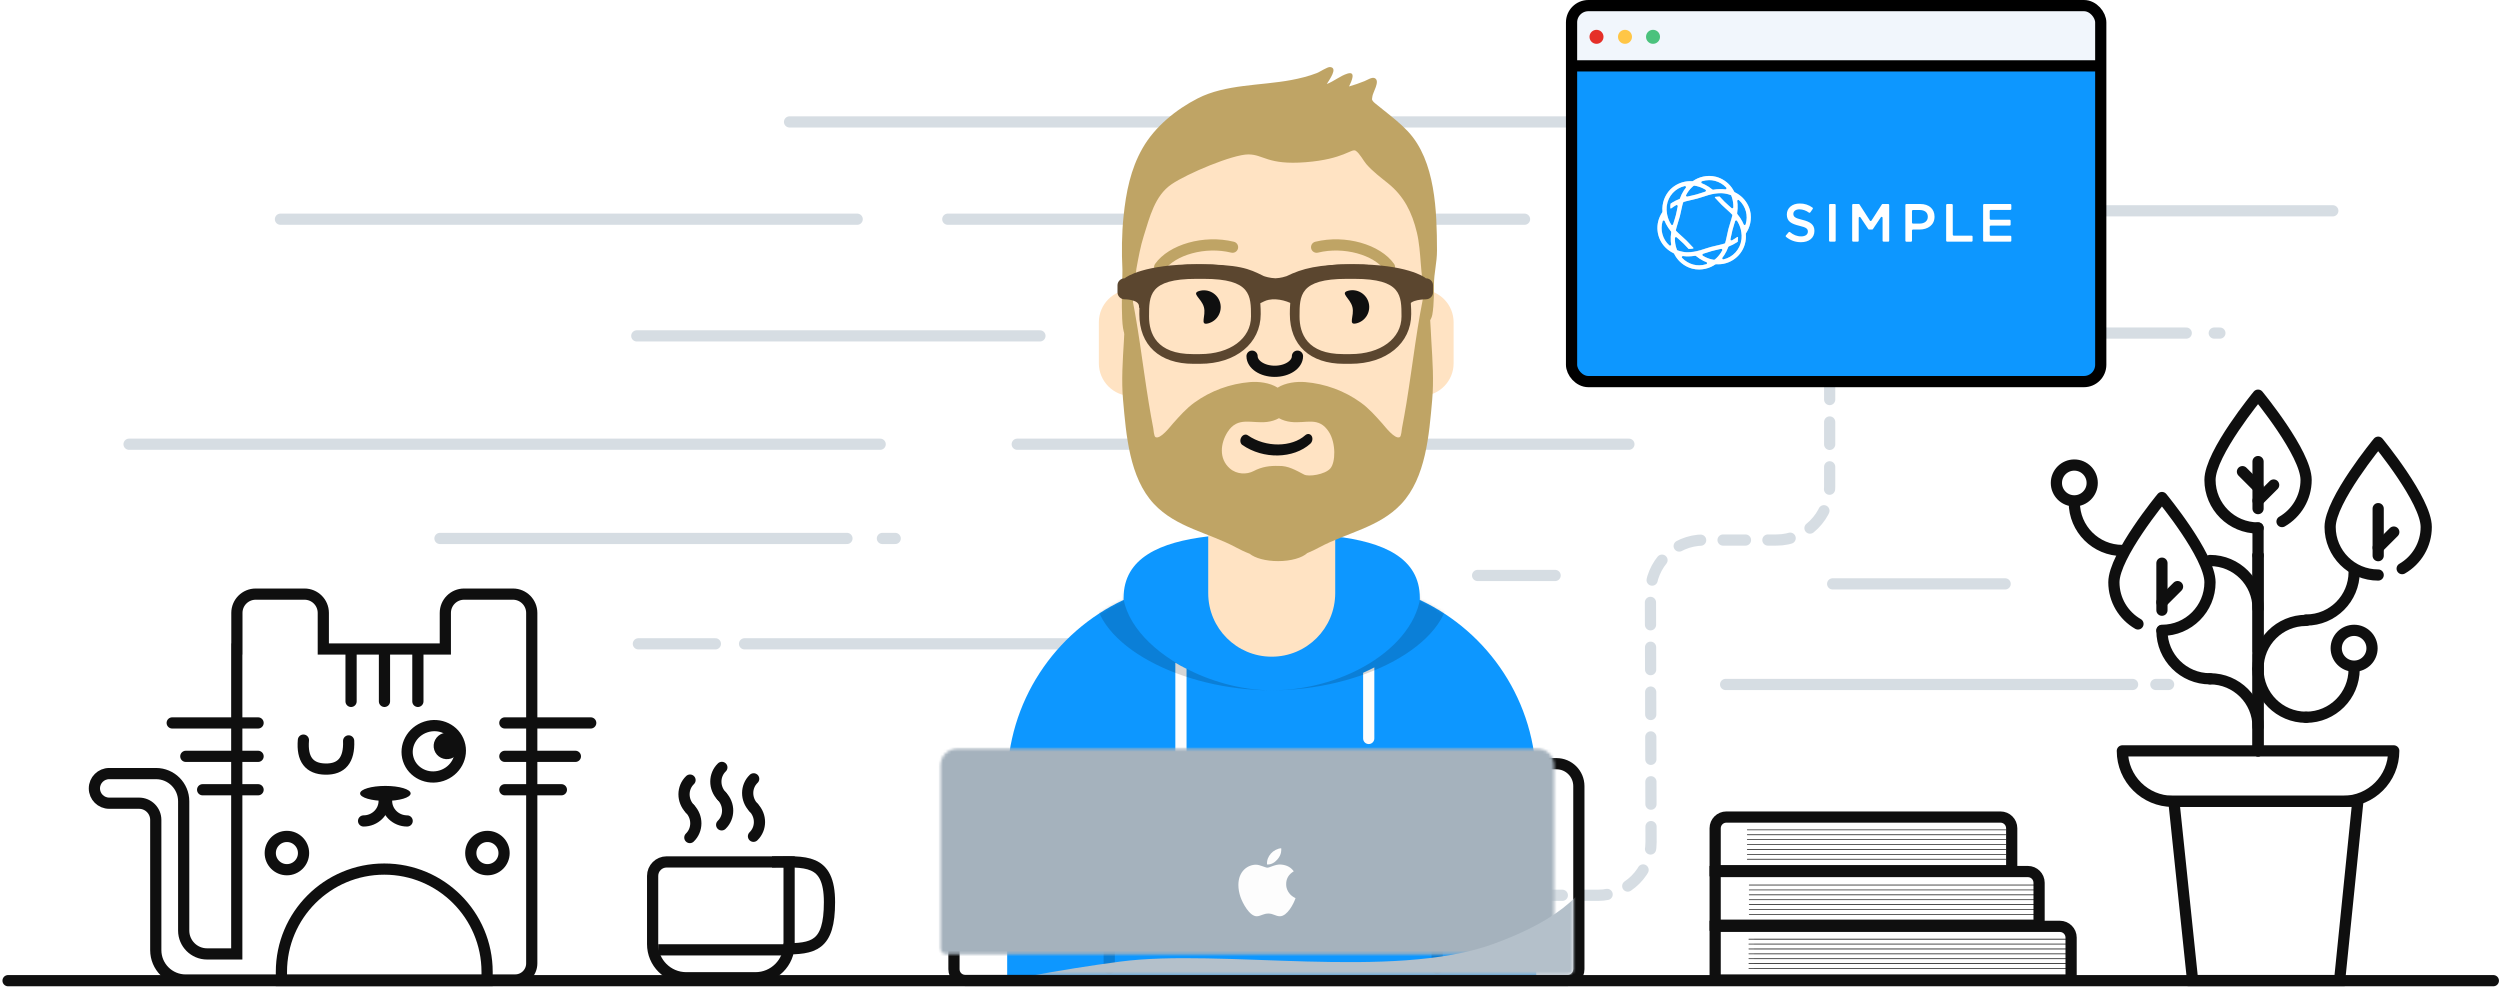 <?xml version="1.0" encoding="UTF-8"?>
<svg width="892px" height="352px" viewBox="0 0 892 352" version="1.1" xmlns="http://www.w3.org/2000/svg" xmlns:xlink="http://www.w3.org/1999/xlink">
    <!-- Generator: Sketch 50.2 (55047) - http://www.bohemiancoding.com/sketch -->
    <title>chapter-ii</title>
    <desc>Created with Sketch.</desc>
    <defs>
        <path d="M117.757,145.628 L117.757,213 L72.26,213 L72.26,143.8 C56.541,135.313 45.7,118.951 45.021,100 C45.01,100 44.999,100 44.987,100 C38.531,100 33.298,94.767 33.298,88.311 L33.298,73.689 C33.298,67.233 38.531,62 44.987,62 L44.987,51.891 C44.987,23.232 68.22,5.26447522e-15 96.878,0 C125.537,-5.26447522e-15 148.769,23.232 148.769,51.891 L148.769,62.014 C154.956,62.315 159.88,67.427 159.88,73.689 L159.88,88.311 C159.88,94.584 154.939,99.703 148.735,99.988 C148.009,120.412 135.478,137.831 117.757,145.628 Z" id="path-1"></path>
        <path d="M72.323,0.071 L72.323,20.347 C72.323,32.858 82.464,43 94.975,43 C107.486,43 117.628,32.858 117.628,20.347 L117.628,0.071 C134.712,2.096 147.831,7.663 147.831,22.077 C147.831,22.299 147.828,22.521 147.822,22.741 C172.361,34.215 189.361,59.122 189.361,87.999 L189.361,157.419 L0.589,157.419 L0.589,87.999 C0.589,59.122 17.59,34.215 42.128,22.741 C42.122,22.521 42.119,22.299 42.119,22.077 C42.119,7.663 55.238,2.096 72.323,0.071 Z" id="path-3"></path>
        <path d="M74.372,66.248 C72.448,68.421 66.654,69.257 65.056,68.421 C62.102,66.876 59.306,65.22 56.058,65.333 C52.81,65.22 49.995,65.603 47.006,67.168 C44.612,68.421 41.061,68.421 38.558,66.248 C34.518,62.741 35.196,57.165 37.745,53.194 C41.371,47.543 46.29,50.276 51.79,49.631 C53.286,49.456 54.788,49.014 56.058,48.291 C57.328,49.014 58.83,49.456 60.326,49.631 C65.827,50.276 70.255,47.543 73.882,53.194 C76.43,57.165 76.295,64.076 74.372,66.248 Z M108.573,0.291 C105.355,14.366 103.876,28.725 101.543,42.962 C101.057,45.93 100.525,48.888 99.959,51.841 C99.841,52.461 99.724,54.764 99.15,55.056 C97.41,55.94 93.865,51.238 92.917,50.176 C90.537,47.511 88.176,44.821 85.277,42.729 C79.419,38.502 72.56,36.002 65.423,35.409 C62.436,35.161 58.399,35.594 55.584,37.402 C52.77,35.594 48.732,35.161 45.746,35.409 C38.609,36.002 31.75,38.502 25.891,42.729 C22.992,44.821 20.632,47.511 18.251,50.176 C17.303,51.238 13.758,55.94 12.019,55.056 C11.445,54.764 11.328,52.461 11.209,51.841 C10.644,48.888 10.111,45.93 9.625,42.962 C7.292,28.725 5.814,14.366 2.596,0.291 C1.66,0.291 0.838,19.039 0.734,20.786 C0.308,27.88 -0.188,34.817 0.446,41.917 C1.54,54.166 2.681,69.525 11.451,78.879 C19.375,87.331 30.881,89.098 40.805,94.433 C42.082,95.12 43.777,95.968 45.605,96.662 C47.53,98.226 51.349,99.291 55.748,99.291 C60.362,99.291 64.338,98.119 66.159,96.429 C67.757,95.784 69.226,95.044 70.364,94.433 C80.287,89.097 91.793,87.331 99.718,78.879 C108.488,69.525 109.628,54.166 110.722,41.917 C111.357,34.817 110.86,27.88 110.435,20.786 C110.33,19.039 109.509,0.291 108.573,0.291 Z" id="path-5"></path>
        <filter x="-0.9%" y="-2.8%" width="101.8%" height="111.1%" filterUnits="objectBoundingBox" id="filter-7">
            <feOffset dx="0" dy="2" in="SourceAlpha" result="shadowOffsetOuter1"></feOffset>
            <feColorMatrix values="0 0 0 0 0   0 0 0 0 0   0 0 0 0 0  0 0 0 0.2 0" type="matrix" in="shadowOffsetOuter1" result="shadowMatrixOuter1"></feColorMatrix>
            <feMerge>
                <feMergeNode in="shadowMatrixOuter1"></feMergeNode>
                <feMergeNode in="SourceGraphic"></feMergeNode>
            </feMerge>
        </filter>
        <path d="M6.618,0.401 L213.58,0.401 C216.894,0.401 219.58,3.088 219.58,6.401 L219.58,71.746 C219.58,72.851 218.685,73.746 217.58,73.746 L2.618,73.746 C1.513,73.746 0.618,72.851 0.618,71.746 L0.618,6.401 C0.618,3.088 3.304,0.401 6.618,0.401 Z" id="path-8"></path>
    </defs>
    <g id="me" stroke="none" stroke-width="1" fill="none" fill-rule="evenodd">
        <g id="chapter-ii" transform="translate(1.548, 2)">
            <g id="Group-33" transform="translate(28, 39)">
                <g id="Group-32-Copy" transform="translate(0.24, 0)">
                    <g id="Group-9-Copy-5" transform="translate(0.76, 0)">
                        <g id="Group-20" transform="translate(13.704, 0.404)" stroke-width="4">
                            <g id="Group-9" transform="translate(0.796, 0.596)" stroke="#D6DDE3" stroke-linecap="round">
                                <path d="M111.933,150.119 L257.145,150.119" id="Line-Copy"></path>
                                <path d="M317.903,116.5 L536.146,116.5" id="Line-Copy-2"></path>
                                <path d="M445.796,1.5 L516.796,1.5" id="Line-Copy-5"></path>
                                <path d="M236.661,1.5 L432.648,1.5" id="Line-Copy-12"></path>
                                <path d="M269.796,150.119 L274.357,150.119" id="Line-Copy-6"></path>
                                <path d="M220.608,187.715 L365.82,187.715" id="Line-Copy-8"></path>
                                <path d="M182.723,187.715 L210.2,187.715" id="Line-Copy-7"></path>
                                <path d="M293.126,36.215 L498.904,36.215" id="Line-Copy-4"></path>
                                <path d="M55.018,36.215 L260.796,36.215" id="Line-Copy-17"></path>
                                <path d="M182.157,77.844 L326,77.844" id="Line-Copy-18"></path>
                                <path d="M1,116.5 L269,116.5" id="Line-Copy-19"></path>
                                <path d="M628.995,76.844 L735.003,76.844" id="Line-Copy-9"></path>
                                <path d="M608.841,166.326 L670.387,166.326" id="Line-Copy-15"></path>
                                <path d="M744.999,76.844 L747.006,76.844" id="Line-Copy-14"></path>
                                <path d="M482.162,163.326 L509.817,163.326" id="Line-Copy-16"></path>
                                <path d="M680.985,33.215 L787.296,33.215" id="Line-Copy-13"></path>
                                <path d="M570.652,202.215 L715.864,202.215" id="Line-Copy-11"></path>
                                <path d="M724.152,202.215 L728.713,202.215" id="Line-Copy-10"></path>
                            </g>
                            <g id="Group-3" transform="translate(189.926, 231.354)" stroke="#0F0F0F">
                                <g id="Group" transform="translate(0.283, 33.895)">
                                    <path d="M10.395,0.88 L35.087,0.88 C41.715,0.88 47.087,6.252 47.087,12.88 L47.087,37.213 C47.087,39.974 44.849,42.213 42.087,42.213 L-1.605,42.213 L-1.605,12.88 C-1.605,6.252 3.767,0.88 10.395,0.88 Z" id="Rectangle-2" transform="translate(22.741, 21.546) rotate(-180) translate(-22.741, -21.546) "></path>
                                    <path d="M40.991,0.881 C52.775,0.881 61.497,-0.555 61.497,15.238 C61.497,31.03 55.722,31.907 45.134,31.907" id="Path-2"></path>
                                    <path d="M0.395,32.251 L47.133,32.251" id="Path-4"></path>
                                </g>
                                <g id="Group-3-Copy-2" transform="translate(23.427, 11.382) rotate(46) translate(-23.427, -11.382) translate(15.927, 3.882)" stroke-linecap="round" stroke-linejoin="round">
                                    <path d="M14.733,14.647 C14.733,10.702 11.443,7.503 7.384,7.503" id="Stroke-156"></path>
                                    <path d="M0.036,0.359 C0.036,4.305 3.326,7.504 7.385,7.504" id="Stroke-158"></path>
                                </g>
                                <g id="Group-3-Copy-3" transform="translate(12.073, 15.909) rotate(46) translate(-12.073, -15.909) translate(4.573, 8.409)" stroke-linecap="round" stroke-linejoin="round">
                                    <path d="M14.733,14.647 C14.733,10.702 11.443,7.503 7.384,7.503" id="Stroke-156"></path>
                                    <path d="M0.036,0.359 C0.036,4.305 3.326,7.504 7.385,7.504" id="Stroke-158"></path>
                                </g>
                                <g id="Group-3-Copy" transform="translate(34.781, 15.459) rotate(46) translate(-34.781, -15.459) translate(27.281, 7.959)" stroke-linecap="round" stroke-linejoin="round">
                                    <path d="M14.733,14.647 C14.733,10.702 11.443,7.503 7.384,7.503" id="Stroke-156"></path>
                                    <path d="M0.036,0.359 C0.036,4.305 3.326,7.504 7.385,7.504" id="Stroke-158"></path>
                                </g>
                            </g>
                        </g>
                        <g id="Group-8" transform="translate(702.212, 99.904)">
                            <g id="Group-4">
                                <path d="M30.068,81.442 C24.933,78.48 21.476,72.933 21.476,66.579 C21.476,57.11 38.621,36.336 38.621,36.336 C38.621,36.336 55.767,57.11 55.767,66.579 C55.767,76.049 48.091,83.725 38.621,83.725" id="Fill-59"></path>
                                <path d="M81.466,45.194 C86.601,42.233 90.058,36.685 90.058,30.331 C90.058,20.862 72.913,0.088 72.913,0.088 C72.913,0.088 55.767,20.862 55.767,30.331 C55.767,39.801 63.443,47.477 72.913,47.477" id="Fill-60"></path>
                                <path d="M121.329,127.008 L24.496,127.008 C24.496,136.953 32.557,145.014 42.501,145.014 L103.324,145.014 C113.268,145.014 121.329,136.953 121.329,127.008 L121.329,127.008 Z" id="Stroke-143" stroke="#0F0F0F" stroke-width="4" stroke-linecap="round" stroke-linejoin="round"></path>
                                <polygon id="Path-5" stroke="#0F0F0F" stroke-width="4" points="42.876 145.014 49.566 208.956 102.006 208.956 108.515 145.014"></polygon>
                                <path d="M72.913,127.008 L72.913,92.717" id="Stroke-154" stroke="#0F0F0F" stroke-width="4" stroke-linecap="round" stroke-linejoin="round"></path>
                                <path d="M72.913,91.531 L72.913,57.24" id="Stroke-155" stroke="#0F0F0F" stroke-width="4" stroke-linecap="round" stroke-linejoin="round"></path>
                                <path d="M72.913,118.436 C72.913,108.967 65.236,101.29 55.767,101.29" id="Stroke-156" stroke="#0F0F0F" stroke-width="4" stroke-linecap="round" stroke-linejoin="round"></path>
                                <path d="M90.058,80.448 C80.589,80.448 72.912,88.124 72.912,97.594" id="Stroke-157" stroke="#0F0F0F" stroke-width="4" stroke-linecap="round" stroke-linejoin="round"></path>
                                <path d="M38.621,84.144 C38.621,93.613 46.298,101.29 55.767,101.29" id="Stroke-158" stroke="#0F0F0F" stroke-width="4" stroke-linecap="round" stroke-linejoin="round"></path>
                                <path d="M90.058,80.324 C99.527,80.324 107.203,72.647 107.203,63.178" id="Stroke-160" stroke="#0F0F0F" stroke-width="4" stroke-linecap="round" stroke-linejoin="round"></path>
                                <path d="M38.621,76.819 L38.621,60.03" id="Stroke-163" stroke="#0F0F0F" stroke-width="4" stroke-linecap="round" stroke-linejoin="round"></path>
                                <path d="M38.621,73.961 L44.187,68.395" id="Stroke-164" stroke="#0F0F0F" stroke-width="4" stroke-linecap="round" stroke-linejoin="round"></path>
                                <path d="M115.776,57.359 L115.776,40.571" id="Stroke-163-Copy" stroke="#0F0F0F" stroke-width="4" stroke-linecap="round" stroke-linejoin="round"></path>
                                <path d="M115.776,54.502 L121.342,48.936" id="Stroke-164-Copy" stroke="#0F0F0F" stroke-width="4" stroke-linecap="round" stroke-linejoin="round"></path>
                                <path d="M81.466,45.194 C86.601,42.233 90.058,36.685 90.058,30.331 C90.058,20.862 72.913,0.088 72.913,0.088 C72.913,0.088 55.767,20.862 55.767,30.331 C55.767,39.801 63.443,47.477 72.913,47.477" id="Stroke-165" stroke="#0F0F0F" stroke-width="4" stroke-linecap="round" stroke-linejoin="round"></path>
                                <path d="M72.913,47.477 L72.913,57.24" id="Stroke-166" stroke="#0F0F0F" stroke-width="4" stroke-linecap="round" stroke-linejoin="round"></path>
                                <path d="M72.913,40.571 L72.913,23.783" id="Stroke-167" stroke="#0F0F0F" stroke-width="4" stroke-linecap="round" stroke-linejoin="round"></path>
                                <path d="M72.913,37.713 L78.479,32.147" id="Stroke-168" stroke="#0F0F0F" stroke-width="4" stroke-linecap="round" stroke-linejoin="round"></path>
                                <path d="M72.913,32.951 L67.347,27.385" id="Stroke-169" stroke="#0F0F0F" stroke-width="4" stroke-linecap="round" stroke-linejoin="round"></path>
                                <path d="M72.913,76.226 C72.913,66.758 65.236,59.081 55.767,59.081" id="Stroke-174" stroke="#0F0F0F" stroke-width="4" stroke-linecap="round" stroke-linejoin="round"></path>
                                <path d="M7.35,38.356 C7.35,47.825 15.027,55.502 24.496,55.502" id="Stroke-159" stroke="#0F0F0F" stroke-width="4" stroke-linecap="round" stroke-linejoin="round"></path>
                                <path d="M13.741,31.414 C13.741,27.885 10.879,25.024 7.35,25.024 C3.821,25.024 0.96,27.885 0.96,31.414 C0.96,34.943 3.821,37.805 7.35,37.805 C10.879,37.805 13.741,34.943 13.741,31.414 L13.741,31.414 Z" id="Stroke-173" stroke="#0F0F0F" stroke-width="4" stroke-linecap="round" stroke-linejoin="round"></path>
                                <path d="M113.582,90.39 C113.582,86.861 110.721,84 107.192,84 C103.663,84 100.802,86.861 100.802,90.39 C100.802,93.92 103.663,96.781 107.192,96.781 C110.721,96.781 113.582,93.92 113.582,90.39 L113.582,90.39 Z" id="Stroke-173-Copy" stroke="#0F0F0F" stroke-width="4" stroke-linecap="round" stroke-linejoin="round"></path>
                                <path d="M72.901,97.869 C72.901,107.338 80.578,115.015 90.047,115.015" id="Stroke-88" stroke="#0F0F0F" stroke-width="4" stroke-linecap="round" stroke-linejoin="round"></path>
                                <path d="M90.047,115.015 C99.516,115.015 107.192,107.339 107.192,97.869" id="Stroke-95" stroke="#0F0F0F" stroke-width="4" stroke-linecap="round" stroke-linejoin="round"></path>
                            </g>
                        </g>
                        <g id="Group-19" transform="translate(578.589, 247.464)" stroke="#0F0F0F">
                            <g id="Group-10-Copy" opacity="0.15" transform="translate(15, 45)" stroke-linecap="square" stroke-width="0.25">
                                <g id="Group-7" transform="translate(0.193, 0.517)">
                                    <g id="Group-5" transform="translate(0.542, 0.113)">
                                        <path d="M1.13,2.747 L114.599,2.747" id="Line-2"></path>
                                        <path d="M1.13,4.494 L114.599,4.494" id="Line-2-Copy"></path>
                                        <path d="M1.13,6.24 L114.599,6.24" id="Line-2-Copy-2"></path>
                                        <path d="M1.13,7.987 L114.599,7.987" id="Line-2-Copy-3"></path>
                                        <path d="M1.13,9.733 L114.599,9.733" id="Line-2-Copy-4"></path>
                                        <path d="M1.13,11.479 L114.599,11.479" id="Line-2-Copy-5"></path>
                                        <path d="M1.13,1.001 L114.599,1.001" id="Line-2-Copy-6"></path>
                                    </g>
                                </g>
                            </g>
                            <g id="Group-10">
                                <g id="Group-7" transform="translate(0.193, 39.517)">
                                    <path d="M2.641,2.542 L2.641,21.683 L129.641,21.683 L129.641,6.542 C129.641,4.333 127.85,2.542 125.641,2.542 L2.641,2.542 Z" id="Rectangle-3" stroke-width="4"></path>
                                    <g id="Group-5" transform="translate(13.542, 6.113)" stroke-linecap="round" stroke-width="0.25">
                                        <path d="M1.13,2.747 L114.599,2.747" id="Line-2"></path>
                                        <path d="M1.13,4.494 L114.599,4.494" id="Line-2-Copy"></path>
                                        <path d="M1.13,6.24 L114.599,6.24" id="Line-2-Copy-2"></path>
                                        <path d="M1.13,7.987 L114.599,7.987" id="Line-2-Copy-3"></path>
                                        <path d="M1.13,9.733 L114.599,9.733" id="Line-2-Copy-4"></path>
                                        <path d="M1.13,11.479 L114.599,11.479" id="Line-2-Copy-5"></path>
                                        <path d="M1.13,1.001 L114.599,1.001" id="Line-2-Copy-6"></path>
                                    </g>
                                </g>
                                <g id="Group-6" transform="translate(0.193, 20.179)" stroke-width="4">
                                    <path d="M2.641,2.322 L2.641,21.463 L118.214,21.463 L118.214,6.322 C118.214,4.113 116.423,2.322 114.214,2.322 L2.641,2.322 Z" id="Rectangle-3-Copy"></path>
                                </g>
                                <g id="Group-6-Copy" transform="translate(0.193, 0.082)">
                                    <path d="M2.641,22.119 L108.449,22.119 L108.449,6.978 C108.449,4.769 106.658,2.978 104.449,2.978 L6.641,2.978 C4.432,2.978 2.641,4.769 2.641,6.978 L2.641,22.119 Z" id="Rectangle-3-Copy" stroke-width="4"></path>
                                    <g id="Group-5-Copy" transform="translate(13.19, 6.549)" stroke-linecap="round" stroke-width="0.25">
                                        <path d="M0.919,2.747 L93.161,2.747" id="Line-2"></path>
                                        <path d="M0.919,4.494 L93.161,4.494" id="Line-2-Copy"></path>
                                        <path d="M0.919,6.24 L93.161,6.24" id="Line-2-Copy-2"></path>
                                        <path d="M0.919,7.987 L93.161,7.987" id="Line-2-Copy-3"></path>
                                        <path d="M0.919,9.733 L93.161,9.733" id="Line-2-Copy-4"></path>
                                        <path d="M0.919,11.479 L93.161,11.479" id="Line-2-Copy-5"></path>
                                        <path d="M0.919,1.001 L93.161,1.001" id="Line-2-Copy-6"></path>
                                    </g>
                                </g>
                            </g>
                        </g>
                        <g id="Group-21" transform="translate(0.253, 168.693)">
                            <g id="Group-15" transform="translate(90.719, 71.786) scale(-1, 1) translate(-90.719, -71.786) translate(0.719, 0.286)">
                                <path d="M127.042,21.583 L126.998,21.583 L126.998,8.711 C126.998,5.006 123.995,2.002 120.29,2.002 L102.873,2.002 C99.169,2.002 96.165,5.006 96.165,8.711 L96.165,21.583 L52.625,21.583 L52.625,8.711 C52.625,5.006 49.622,2.002 45.917,2.002 L28.5,2.002 C24.795,2.002 21.792,5.006 21.792,8.711 L21.792,133.767 C21.792,137.035 24.441,139.684 27.708,139.684 L117.152,139.684 L117.152,139.698 L145.273,139.698 C151.164,139.698 155.94,134.923 155.94,129.032 L155.94,82.563 C155.94,79.273 158.608,76.605 161.898,76.605 L172.555,76.605 C175.474,76.605 177.841,74.239 177.841,71.32 C177.841,68.401 175.474,66.034 172.555,66.034 L155.855,66.034 C150.401,66.034 145.98,70.456 145.98,75.909 L145.98,122.047 C145.98,126.649 142.249,130.38 137.647,130.38 L127.042,130.38 L127.042,21.583 Z" id="Combined-Shape" stroke="#0F0F0F" stroke-width="4"></path>
                                <g id="Rectangle-7" transform="translate(34.792, 97.583)" stroke="#0F0F0F" stroke-width="4">
                                    <path d="M2.93,42.285 L76.32,42.285 L76.32,39.22 C76.32,18.954 59.891,2.526 39.625,2.526 C19.359,2.526 2.93,18.954 2.93,39.22 L2.93,42.285 Z"></path>
                                </g>
                                <g id="Group-17" transform="translate(41.417, 28.458)">
                                    <g id="Group-23" transform="translate(33.663, 30.31) rotate(209) translate(-33.663, -30.31) translate(5.663, 11.81)">
                                        <path d="M1.973,22.703 C1.58,29.503 4.285,32.903 10.09,32.903 C15.894,32.903 18.569,29.503 18.114,22.703" id="Path-6-Copy-5" stroke="#0F0F0F" stroke-width="4" stroke-linecap="round" stroke-linejoin="round" transform="translate(10.05, 27.803) rotate(-210) translate(-10.05, -27.803) "></path>
                                        <g transform="translate(45.589, 10.055) rotate(349) translate(-45.589, -10.055) translate(36.589, 2.555)">
                                            <ellipse id="Oval-7" stroke="#0F0F0F" stroke-width="4" cx="7.756" cy="7.421" rx="9.534" ry="9.131"></ellipse>
                                            <ellipse id="Oval-8" fill="#0F0F0F" cx="12.842" cy="7.79" rx="4.758" ry="4.725"></ellipse>
                                        </g>
                                    </g>
                                </g>
                                <g id="Group-18" transform="translate(61.354, 21.958)" stroke="#0F0F0F" stroke-linecap="round" stroke-width="4">
                                    <path d="M1.067,0.617 L1.067,18.319" id="Path-6"></path>
                                    <path d="M12.987,0.617 L12.987,18.319" id="Path-6-Copy-3"></path>
                                    <path d="M24.906,0.617 L24.906,18.319" id="Path-6-Copy-4"></path>
                                </g>
                                <g id="Group-18-Copy" transform="translate(134.352, 60.396) rotate(-270) translate(-134.352, -60.396) translate(120.852, 44.396)" stroke="#0F0F0F" stroke-linecap="round" stroke-width="4">
                                    <path d="M1.067,0.275 L1.067,30.916" id="Path-6"></path>
                                    <path d="M12.987,5.132 L12.987,30.916" id="Path-6-Copy-3"></path>
                                    <path d="M24.906,11.128 L24.906,30.916" id="Path-6-Copy-4"></path>
                                </g>
                                <g id="Group-18-Copy-2" transform="translate(16.167, 60.396) rotate(-270) translate(-16.167, -60.396) translate(2.667, 44.896)" stroke="#0F0F0F" stroke-linecap="round" stroke-width="4">
                                    <path d="M1.067,0.275 L1.067,30.916" id="Path-6"></path>
                                    <path d="M12.987,0.275 L12.987,25.447" id="Path-6-Copy-3"></path>
                                    <path d="M24.906,0.275 L24.906,20.451" id="Path-6-Copy-4"></path>
                                </g>
                                <g id="Group-16" transform="translate(64.25, 69.833)">
                                    <ellipse id="Oval-4" fill="#0F0F0F" cx="9.771" cy="3.282" rx="9.018" ry="2.677"></ellipse>
                                    <path d="M10.198,5.958 C10.198,9.904 13.488,13.102 17.546,13.102" id="Stroke-158" stroke="#0F0F0F" stroke-width="4" stroke-linecap="round" stroke-linejoin="round"></path>
                                    <path d="M1.995,5.958 C1.995,9.904 5.285,13.102 9.344,13.102" id="Stroke-158-Copy" stroke="#0F0F0F" stroke-width="4" stroke-linecap="round" stroke-linejoin="round" transform="translate(5.67, 9.53) scale(-1, 1) translate(-5.67, -9.53) "></path>
                                </g>
                                <circle id="Oval-5" stroke="#0F0F0F" stroke-width="4" cx="109.153" cy="94.396" r="5.938"></circle>
                                <circle id="Oval-5-Copy" stroke="#0F0F0F" stroke-width="4" cx="37.604" cy="94.396" r="5.938"></circle>
                            </g>
                        </g>
                    </g>
                </g>
            </g>
            <g id="Group-13" transform="translate(356.895, 21.404)">
                <g id="Group-Copy-3" transform="translate(0.328, 17.904)">
                    <g id="Body">
                        <mask id="mask-2" fill="white">
                            <use xlink:href="#path-1"></use>
                        </mask>
                        <use fill="#FFE3C3" xlink:href="#path-1"></use>
                        <g id="Group-2" transform="translate(0, 150)">
                            <mask id="mask-4" fill="white">
                                <use xlink:href="#path-3"></use>
                            </mask>
                            <use id="Hoodie" fill="#0D97FF" xlink:href="#path-3"></use>
                            <path d="M64.589,47.332 L64.589,108.346 C64.589,109.451 63.694,110.346 62.589,110.346 C61.485,110.346 60.589,109.451 60.589,108.346 L60.589,45.15 C61.877,45.916 63.212,46.644 64.589,47.332 Z M131.589,46.821 L131.589,72.173 C131.589,73.278 130.694,74.173 129.589,74.173 C128.485,74.173 127.589,73.278 127.589,72.173 L127.589,48.739 C128.959,48.137 130.294,47.497 131.589,46.821 Z" id="Straps" fill="#FDFDFD" mask="url(#mask-4)"></path>
                            <path d="M94.979,55 C83.755,55 72.275,51.447 63.935,46.952 C51.266,40.125 41.636,29.942 41.636,18.077 C41.636,8.706 47.232,3.074 55.886,-0.276 C41.549,2.571 31.634,8.243 31.634,19.308 C31.634,39.02 63.104,55 94.979,55 Z M134.073,-0.276 C148.41,2.571 158.326,8.243 158.326,19.308 C158.326,39.018 126.861,54.997 94.989,55 C121.828,54.996 148.324,38.467 148.324,18.077 C148.324,8.706 142.727,3.074 134.073,-0.276 Z" id="Shadow" fill-opacity="0.16" fill="#000000" mask="url(#mask-4)"></path>
                            <path d="M154,85.965 L154,154.195" id="Path-8" stroke="#0A7ED6" stroke-width="4" stroke-linecap="round"></path>
                            <path d="M37,85.965 L37,154.195" id="Path-8-Copy" stroke="#0A7ED6" stroke-width="4" stroke-linecap="round"></path>
                        </g>
                        <g id="Face" transform="translate(53, 44)">
                            <g id="👃🏽-Nose" transform="translate(34, 41)" stroke="#0F0F0F" stroke-linecap="round" stroke-width="4">
                                <path d="M0.964,0.771 C0.964,3.754 4.591,6.172 9.066,6.172 C13.54,6.172 17.167,3.754 17.167,0.771" id="Nose"></path>
                            </g>
                            <g id="👁-Eyes" transform="translate(14, 16)" fill="#0F0F0F">
                                <path d="M3.702,13.691 C7.016,13.691 9.702,11.005 9.702,7.691 C9.702,4.377 7.016,1.691 3.702,1.691 C0.388,1.691 3.702,4.377 3.702,7.691 C3.702,11.005 0.388,13.691 3.702,13.691 Z" id="Eye" transform="translate(5.966, 7.691) rotate(-15) translate(-5.966, -7.691) "></path>
                                <path d="M56.702,13.691 C60.016,13.691 62.702,11.005 62.702,7.691 C62.702,4.377 60.016,1.691 56.702,1.691 C53.388,1.691 56.702,4.377 56.702,7.691 C56.702,11.005 53.388,13.691 56.702,13.691 Z" id="Eye" transform="translate(58.966, 7.691) rotate(-14) translate(-58.966, -7.691) "></path>
                            </g>
                            <g id="I-Browse" fill-rule="nonzero">
                                <path d="M3.63,11.159 C7.545,5.65 18.278,2.561 27.523,4.831 C28.596,5.095 29.679,4.439 29.942,3.366 C30.206,2.293 29.55,1.21 28.477,0.947 C17.74,-1.69 5.312,1.887 0.37,8.841 C-0.27,9.742 -0.059,10.99 0.841,11.63 C1.742,12.27 2.99,12.059 3.63,11.159 Z" id="Eyebrow" fill="#BFA465"></path>
                                <path d="M34.24,77.121 C37.435,71.612 46.192,68.523 53.735,70.794 C54.611,71.057 55.494,70.401 55.709,69.328 C55.924,68.256 55.389,67.173 54.514,66.909 C45.753,64.273 35.613,67.85 31.58,74.804 C31.058,75.704 31.23,76.953 31.965,77.593 C32.699,78.233 33.718,78.022 34.24,77.121 Z" id="Eyebrow-Copy" fill="#0F0F0F" transform="translate(43.517, 72.002) rotate(198) translate(-43.517, -72.002) "></path>
                                <path d="M59.63,11.159 C63.545,5.65 74.278,2.561 83.523,4.831 C84.596,5.095 85.679,4.439 85.942,3.366 C86.206,2.293 85.55,1.21 84.477,0.947 C73.74,-1.69 61.312,1.887 56.37,8.841 C55.73,9.742 55.941,10.99 56.841,11.63 C57.742,12.27 58.99,12.059 59.63,11.159 Z" id="Eyebrow" fill="#BFA465" transform="translate(71, 6.039) scale(-1, 1) translate(-71, -6.039) "></path>
                            </g>
                        </g>
                    </g>
                    <g id="Facial-Hair" transform="translate(41.5, 59.608)">
                        <mask id="mask-6" fill="white">
                            <use xlink:href="#path-5"></use>
                        </mask>
                        <use id="Beardness" fill="#BFA465" xlink:href="#path-5"></use>
                    </g>
                </g>
                <path d="M143.853,23.432 C141.201,20.612 138.122,18.218 135.128,15.818 C134.467,15.289 133.796,14.772 133.15,14.223 C133.003,14.098 131.498,12.977 131.318,12.564 C130.885,11.572 131.136,12.345 131.196,11.16 C131.271,9.662 134.207,5.431 132.016,4.46 C131.053,4.034 129.334,5.169 128.41,5.544 C126.602,6.279 124.772,6.905 122.903,7.444 C123.799,5.588 125.506,1.871 122.297,2.866 C119.797,3.641 117.468,5.633 114.956,6.571 C115.787,5.153 119.111,0.759 116.107,0.514 C115.173,0.437 112.453,2.262 111.447,2.651 C108.433,3.817 105.355,4.57 102.19,5.164 C91.431,7.182 78.848,6.607 68.894,11.705 C61.219,15.635 53.641,21.733 49.207,29.499 C44.934,36.984 43.336,45.176 42.441,53.753 C41.785,60.047 41.732,66.554 42.039,72.871 C42.139,74.941 40.839,98.627 43.728,95.737 C45.167,94.298 46.681,74.34 47.043,72.372 C47.765,68.457 48.459,64.524 49.662,60.734 C51.782,54.055 53.561,46.443 59.564,42.341 C65.155,38.52 81.413,31.692 86.943,31.692 C92.473,31.692 93.734,35.542 107.388,34.476 C121.041,33.409 123.772,29.452 125.269,30.378 C126.638,31.226 128.059,33.993 129.043,35.126 C131.365,37.805 134.135,39.851 136.851,42.047 C142.514,46.626 145.373,52.378 147.093,59.535 C148.807,66.665 148.094,74.801 150.215,81.817 C150.588,83.051 149.422,89.254 150.8,91.467 C150.885,91.603 152.177,91.158 152.602,88.905 C153.287,85.28 153.192,79.021 153.192,78.331 C153.192,73.811 154.292,70.42 154.278,65.87 C154.224,52.039 153.794,34.002 143.853,23.432 Z" id="Short-Hair" fill="#BFA465"></path>
                <g id="Wayfarers" filter="url(#filter-7)" transform="translate(40.278, 68.894)" fill="#5B462F" fill-rule="nonzero">
                    <path d="M29.447,35.51 L27.059,35.51 C14.996,35.51 7.795,28.872 7.795,17.755 C7.795,8.771 9.369,0 28.174,0 L30.721,0 C49.526,0 51.1,8.771 51.1,17.755 C51.1,28.208 42.197,35.51 29.447,35.51 Z M28.049,5.197 C11.259,5.197 11.259,11.122 11.259,18.622 C11.259,24.746 13.958,32.046 26.824,32.046 L29.447,32.046 C40.157,32.046 47.635,26.526 47.635,18.622 C47.635,11.122 47.635,5.197 30.846,5.197 L28.049,5.197 Z" id="Left"></path>
                    <path d="M83.146,35.51 L80.757,35.51 C68.694,35.51 61.493,28.872 61.493,17.755 C61.493,8.771 63.067,0 81.872,0 L84.419,0 C103.224,0 104.798,8.771 104.798,17.755 C104.798,28.208 95.896,35.51 83.146,35.51 Z M81.747,5.197 C64.957,5.197 64.957,11.122 64.957,18.622 C64.957,24.746 67.659,32.046 80.522,32.046 L83.146,32.046 C93.855,32.046 101.334,26.526 101.334,18.622 C101.334,11.122 101.334,5.197 84.544,5.197 L81.747,5.197 Z" id="Right"></path>
                    <path d="M2.559,4.999 C3.158,4.414 9.709,0 28.148,0 C43.609,0 46.882,1.605 51.836,4.029 L52.199,4.208 C52.543,4.33 54.305,4.928 56.365,4.994 C58.242,4.913 59.847,4.404 60.317,4.241 C65.971,1.491 71.506,0 84.445,0 C102.884,0 109.435,4.414 110.034,4.999 C111.449,4.999 112.593,6.116 112.593,7.498 L112.593,9.997 C112.593,11.38 111.449,12.497 110.034,12.497 C110.034,12.497 104.057,12.497 104.057,14.996 C104.057,17.496 102.357,11.38 102.357,9.997 L102.357,7.563 C99.236,6.369 93.65,4.145 84.445,4.145 C74.189,4.145 69.081,5.964 64.7,7.77 L64.749,7.888 L64.746,9.608 L62.826,14.242 L60.454,13.304 C60.242,13.22 59.785,13.07 59.151,12.913 C57.385,12.478 55.568,12.345 53.962,12.675 C53.372,12.796 52.825,12.977 52.324,13.223 L50.035,14.341 L47.745,9.87 L47.847,7.883 L47.917,7.714 C44.138,5.953 40.654,4.145 28.148,4.145 C18.943,4.145 13.357,6.368 10.236,7.562 L10.236,9.997 C10.236,11.38 7.677,17.496 7.677,14.996 C7.677,12.497 2.559,12.497 2.559,12.497 C1.146,12.497 0,11.38 0,9.997 L0,7.498 C0,6.116 1.146,4.999 2.559,4.999 Z" id="Stuff"></path>
                </g>
            </g>
            <path d="M547.895,317.441 L568.55,317.441 C579.044,317.441 587.55,308.934 587.55,298.441 C587.55,298.424 587.55,298.408 587.55,298.392 L587.325,209.735 C587.299,199.241 595.784,190.713 606.277,190.687 C606.293,190.687 606.309,190.687 606.325,190.687 L632.278,190.687 C642.772,190.687 651.278,182.18 651.278,171.687 L651.278,129.154" id="Path-7" stroke="#D6DDE3" stroke-width="4" stroke-linecap="round" stroke-dasharray="8,8,8"></path>
            <g id="Group-11" transform="translate(340, 271.404)">
                <g id="Group-12" transform="translate(0.209, 0.677)">
                    <g id="Path-12">
                        <mask id="mask-9" fill="white">
                            <use xlink:href="#path-8"></use>
                        </mask>
                        <path stroke="#0F0F0F" stroke-width="4" d="M6.618,-1.599 L213.58,-1.599 C217.998,-1.599 221.58,1.983 221.58,6.401 L221.58,71.746 C221.58,73.956 219.789,75.746 217.58,75.746 L2.618,75.746 C0.409,75.746 -1.382,73.956 -1.382,71.746 L-1.382,6.401 C-1.382,1.983 2.2,-1.599 6.618,-1.599 Z"></path>
                        <rect id="Rectangle" fill="#A5B2BD" mask="url(#mask-9)" x="-6.802" y="-7.373" width="240" height="97"></rect>
                        <path d="M24.9,74.301 C36.558,72.138 47.583,70.375 57.976,69.012 C93.894,64.302 155.048,75.716 190.898,62.783 C214.799,54.161 227.493,42.956 228.981,29.168 L225.555,74.301 L24.9,74.301 Z" fill="#B4C0CA" mask="url(#mask-9)"></path>
                    </g>
                    <path d="M117.148,41.397 C117.138,39.409 118.037,37.909 119.857,36.803 C118.839,35.346 117.3,34.544 115.268,34.387 C113.345,34.235 111.243,35.509 110.474,35.509 C109.661,35.509 107.798,34.441 106.335,34.441 C103.312,34.49 100.099,36.852 100.099,41.658 C100.099,43.077 100.359,44.545 100.879,46.057 C101.573,48.045 104.076,52.921 106.687,52.84 C108.052,52.807 109.017,51.87 110.793,51.87 C112.516,51.87 113.41,52.84 114.933,52.84 C117.566,52.802 119.83,48.37 120.491,46.376 C116.959,44.713 117.148,41.5 117.148,41.397 Z M114.082,32.502 C115.561,30.746 115.426,29.148 115.382,28.574 C114.077,28.65 112.565,29.462 111.704,30.465 C110.756,31.537 110.198,32.865 110.317,34.36 C111.731,34.468 113.02,33.742 114.082,32.502 Z" id="Shape" fill="#FDFDFD" fill-rule="nonzero"></path>
                </g>
            </g>
            <g id="Group-8" transform="translate(752.212, 154.904)" stroke="#0F0F0F" stroke-linecap="round" stroke-linejoin="round" stroke-width="4">
                <g id="Group-4" transform="translate(0, 0)">
                    <path d="M51.913,111.008 L51.913,76.717" id="Stroke-154"></path>
                    <path d="M51.913,75.531 L51.913,41.24" id="Stroke-155"></path>
                    <path d="M9.068,65.717 C3.933,62.756 0.476,57.208 0.476,50.854 C0.476,41.385 17.621,20.611 17.621,20.611 C17.621,20.611 34.767,41.385 34.767,50.854 C34.767,60.324 27.09,68 17.621,68" id="Stroke-161"></path>
                    <path d="M86.223,45.983 C81.088,43.021 77.631,37.474 77.631,31.119 C77.631,21.65 94.776,0.876 94.776,0.876 C94.776,0.876 111.922,21.65 111.922,31.119 C111.922,40.589 104.246,48.265 94.776,48.265" id="Stroke-161-Copy" transform="translate(94.776, 24.571) scale(-1, 1) translate(-94.776, -24.571) "></path>
                </g>
            </g>
            <g id="Group-19" transform="translate(620.606, 312)" stroke="#0F0F0F" stroke-linecap="round" stroke-width="0.25">
                <g id="Group-10">
                    <g id="Group-6" transform="translate(0.193, 0.179)">
                        <g id="Group-5-Copy" transform="translate(0.762, 0.605)">
                            <path d="M1.018,2.747 L103.252,2.747" id="Line-2"></path>
                            <path d="M1.018,4.494 L103.252,4.494" id="Line-2-Copy"></path>
                            <path d="M1.018,6.24 L103.252,6.24" id="Line-2-Copy-2"></path>
                            <path d="M1.018,7.987 L103.252,7.987" id="Line-2-Copy-3"></path>
                            <path d="M1.018,9.733 L103.252,9.733" id="Line-2-Copy-4"></path>
                            <path d="M1.018,11.479 L103.252,11.479" id="Line-2-Copy-5"></path>
                            <path d="M1.018,1.001 L103.252,1.001" id="Line-2-Copy-6"></path>
                        </g>
                    </g>
                </g>
            </g>
            <path d="M1.328,347.904 L888.078,347.904" id="Line" stroke="#0F0F0F" stroke-width="4" stroke-linecap="round"></path>
            <g id="Group-14" transform="translate(559, 0)">
                <g id="Rectangle-4">
                    <g id="Group-22">
                        <rect id="Rectangle-4" fill="#F1F6FC" x="1.363" y="0.811" width="186.363" height="20.689"></rect>
                        <path d="M1.409,21.5 L187.772,21.5 L187.772,129.152 C187.772,131.914 185.533,134.152 182.772,134.152 L6.409,134.152 C3.648,134.152 1.409,131.914 1.409,129.152 L1.409,21.5 Z" id="Rectangle-4-Copy" fill="#0D97FF"></path>
                        <rect id="Mask" stroke="#000000" stroke-width="4" stroke-linecap="round" x="0.181" y="0" width="188.819" height="134.152" rx="6"></rect>
                        <g transform="translate(0, 8)">
                            <path d="M1.499,13.5 L188.023,13.5" id="Line-3" stroke="#000000" stroke-width="4" stroke-linecap="square"></path>
                            <circle id="Oval" fill="#E52F28" cx="9.087" cy="3.14" r="2.5"></circle>
                            <circle id="Oval-Copy" fill="#FFC646" cx="19.249" cy="3.14" r="2.5"></circle>
                            <circle id="Oval-Copy-2" fill="#4BC27D" cx="29.249" cy="3.14" r="2.5"></circle>
                        </g>
                    </g>
                </g>
            </g>
            <g id="simple-copy" transform="translate(589.5, 60.425)" fill="#FFFFFF" fill-rule="nonzero">
                <path d="M24.039,2.451 C24.263,2.404 24.486,2.342 24.706,2.264 C24.495,2.325 24.265,2.39 24.039,2.451 Z" id="Shape"></path>
                <g id="SIMPLE_custom" transform="translate(46.023, 10.005)">
                    <path d="M5.983,6 C8.824,6.69 10.318,7.71 10.318,9.955 C10.318,12.49 8.341,13.987 5.519,13.987 C3.562,14.004 1.662,13.324 0.16,12.069 C0.093,12.012 0.051,11.93 0.044,11.842 C0.037,11.754 0.066,11.666 0.123,11.599 L1.124,10.419 C1.181,10.351 1.263,10.309 1.351,10.301 C1.439,10.294 1.526,10.321 1.594,10.378 C2.798,11.359 4.022,11.913 5.596,11.913 C7.053,11.913 7.977,11.246 7.977,10.205 C7.977,9.225 7.44,8.708 4.946,8.131 C2.084,7.44 0.47,6.593 0.47,4.099 C0.47,1.764 2.391,0.18 5.059,0.18 C6.711,0.148 8.327,0.666 9.651,1.654 C9.796,1.763 9.827,1.967 9.721,2.114 L8.834,3.365 C8.783,3.437 8.705,3.486 8.617,3.5 C8.529,3.515 8.439,3.494 8.367,3.442 C7.389,2.705 6.207,2.29 4.982,2.254 C3.598,2.254 2.795,2.965 2.795,3.869 C2.808,4.926 3.422,5.399 5.983,6 Z" id="Shape"></path>
                    <path d="M17.899,0.687 L17.899,13.463 C17.899,13.648 17.75,13.797 17.565,13.797 L15.868,13.797 C15.684,13.797 15.534,13.648 15.534,13.463 L15.534,0.687 C15.534,0.503 15.684,0.354 15.868,0.354 L17.565,0.354 C17.75,0.354 17.899,0.503 17.899,0.687 Z" id="Shape"></path>
                    <path d="M29.545,9.328 L26.727,5.109 C26.645,4.987 26.493,4.933 26.352,4.976 C26.212,5.019 26.116,5.149 26.116,5.296 L26.116,13.463 C26.116,13.648 25.967,13.797 25.783,13.797 L24.115,13.797 C23.931,13.797 23.782,13.648 23.782,13.463 L23.782,0.687 C23.782,0.503 23.931,0.354 24.115,0.354 L26.116,0.354 C26.23,0.354 26.335,0.411 26.396,0.507 L30.108,6.276 C30.17,6.372 30.275,6.429 30.388,6.429 C30.502,6.429 30.607,6.372 30.669,6.276 L34.38,0.507 C34.442,0.411 34.547,0.354 34.661,0.354 L36.662,0.354 C36.846,0.354 36.995,0.503 36.995,0.687 L36.995,13.463 C36.995,13.648 36.846,13.797 36.662,13.797 L34.967,13.797 C34.783,13.797 34.634,13.648 34.634,13.463 L34.634,5.253 C34.63,5.11 34.536,4.985 34.399,4.943 C34.262,4.9 34.114,4.95 34.03,5.066 L31.179,9.325 C31.117,9.417 31.013,9.472 30.902,9.471 L29.821,9.471 C29.711,9.472 29.608,9.419 29.545,9.328 Z" id="Shape"></path>
                    <path d="M47.794,9.475 L45.459,9.475 C45.275,9.475 45.126,9.624 45.126,9.808 L45.126,13.477 C45.126,13.661 44.976,13.81 44.792,13.81 L43.098,13.81 C42.914,13.81 42.765,13.661 42.765,13.477 L42.765,0.687 C42.765,0.503 42.914,0.354 43.098,0.354 L48.064,0.354 C51.192,0.354 53.17,2.121 53.17,4.866 C53.17,7.901 50.752,9.475 47.794,9.475 Z M47.87,2.505 L45.459,2.505 C45.275,2.505 45.126,2.654 45.126,2.838 L45.126,7.013 C45.126,7.198 45.275,7.347 45.459,7.347 L47.87,7.347 C49.658,7.347 50.772,6.366 50.772,4.926 C50.772,3.332 49.638,2.505 47.87,2.505 Z" id="Shape"></path>
                    <path d="M57.652,0.354 L59.343,0.354 C59.527,0.354 59.676,0.503 59.676,0.687 L59.676,11.312 C59.676,11.496 59.826,11.646 60.01,11.646 L66.413,11.646 C66.597,11.646 66.746,11.795 66.746,11.979 L66.746,13.463 C66.746,13.648 66.597,13.797 66.413,13.797 L57.652,13.797 C57.468,13.797 57.318,13.648 57.318,13.463 L57.318,0.687 C57.318,0.503 57.468,0.354 57.652,0.354 Z" id="Shape"></path>
                    <path d="M80.236,2.468 L73.2,2.468 C73.015,2.468 72.866,2.617 72.866,2.801 L72.866,5.629 C72.866,5.814 73.015,5.963 73.2,5.963 L79.986,5.963 C80.171,5.963 80.32,6.112 80.32,6.296 L80.32,7.734 C80.32,7.918 80.171,8.067 79.986,8.067 L73.2,8.067 C73.015,8.067 72.866,8.217 72.866,8.401 L72.866,11.342 C72.866,11.526 73.015,11.676 73.2,11.676 L80.236,11.676 C80.421,11.676 80.57,11.825 80.57,12.009 L80.57,13.457 C80.57,13.641 80.421,13.79 80.236,13.79 L70.838,13.79 C70.654,13.79 70.505,13.641 70.505,13.457 L70.505,0.687 C70.505,0.503 70.654,0.354 70.838,0.354 L80.236,0.354 C80.421,0.354 80.57,0.503 80.57,0.687 L80.57,2.134 C80.57,2.319 80.421,2.468 80.236,2.468 Z" id="Shape"></path>
                </g>
                <path d="M33.313,12.516 C32.678,10.307 31.312,8.378 29.438,7.047 C28.955,6.702 28.441,6.402 27.904,6.15 C27.814,6.105 27.743,6.031 27.7,5.94 C27.434,5.411 27.125,4.905 26.777,4.426 C25.413,2.574 23.463,1.239 21.244,0.637 C20.43,0.428 19.593,0.326 18.753,0.333 C17.311,0.347 15.887,0.661 14.574,1.257 C14.027,1.51 13.502,1.809 13.006,2.151 C12.936,2.197 12.854,2.221 12.77,2.221 C12.51,2.201 12.249,2.194 12.006,2.194 C11.663,2.197 11.32,2.218 10.979,2.258 C9.835,2.383 8.721,2.701 7.684,3.198 C6.661,3.687 5.73,4.347 4.929,5.149 C2.903,7.244 1.878,10.112 2.118,13.016 C2.124,13.115 2.098,13.214 2.044,13.297 C1.717,13.792 1.43,14.313 1.187,14.854 C-0.765,19.185 0.648,24.292 4.549,27.003 C5.033,27.349 5.548,27.651 6.086,27.904 C6.174,27.949 6.246,28.022 6.29,28.111 C6.552,28.641 6.86,29.147 7.21,29.625 C7.89,30.55 8.722,31.353 9.671,31.999 C10.607,32.642 11.646,33.12 12.743,33.413 C13.559,33.624 14.398,33.727 15.241,33.72 C16.681,33.706 18.103,33.391 19.413,32.793 C19.96,32.542 20.484,32.244 20.98,31.902 C21.052,31.859 21.134,31.836 21.217,31.836 C21.454,31.836 21.707,31.859 21.994,31.859 C27.132,31.861 31.418,27.933 31.862,22.815 C31.911,22.223 31.911,21.629 31.862,21.037 C31.854,20.937 31.88,20.837 31.936,20.754 C32.264,20.261 32.549,19.741 32.79,19.2 C33.371,17.88 33.669,16.453 33.663,15.011 C33.659,14.167 33.541,13.328 33.313,12.516 Z M16.221,2.224 C17.043,1.971 17.896,1.838 18.756,1.831 C19.469,1.824 20.18,1.91 20.87,2.088 C22.399,2.498 23.784,3.324 24.872,4.472 C24.98,4.586 25.01,4.752 24.949,4.896 C24.887,5.038 24.748,5.132 24.592,5.136 C24.572,5.14 24.552,5.14 24.532,5.136 C24.162,5.082 23.789,5.046 23.415,5.029 C23.185,5.029 22.935,5.009 22.645,5.029 C21.83,5.038 21.018,5.114 20.217,5.256 L20.163,5.256 C20.074,5.254 19.988,5.223 19.917,5.169 C19.09,4.476 18.186,3.882 17.222,3.398 C16.888,3.232 16.547,3.083 16.198,2.951 C16.041,2.894 15.941,2.741 15.951,2.575 C15.957,2.412 16.066,2.271 16.221,2.224 Z M11.059,6.273 C11.641,5.371 12.362,4.565 13.193,3.885 C13.265,3.827 13.354,3.795 13.447,3.795 L13.507,3.795 C14.568,3.955 15.598,4.276 16.562,4.749 C16.838,4.882 17.128,5.043 17.455,5.236 C17.586,5.317 17.658,5.467 17.639,5.619 C17.626,5.777 17.517,5.909 17.365,5.953 C16.978,6.073 16.612,6.193 16.251,6.313 L16.105,6.363 C15.331,6.613 14.771,6.79 14.207,6.95 C13.643,7.11 13.093,7.234 12.5,7.367 L12.286,7.4 C11.859,7.494 11.432,7.59 10.985,7.7 C10.956,7.705 10.925,7.705 10.895,7.7 C10.758,7.701 10.632,7.628 10.562,7.51 C10.495,7.391 10.495,7.246 10.562,7.127 C10.702,6.853 10.875,6.557 11.059,6.273 Z M5.239,20.47 C5.07,21.516 5.019,22.578 5.086,23.635 C5.109,23.969 5.153,24.352 5.213,24.742 C5.238,24.86 5.207,24.983 5.129,25.076 C5.053,25.16 4.946,25.21 4.832,25.213 C4.733,25.215 4.637,25.178 4.566,25.109 C2.155,22.947 1.223,19.579 2.181,16.485 C2.229,16.326 2.372,16.214 2.538,16.206 C2.704,16.197 2.858,16.294 2.921,16.448 C3.058,16.782 3.215,17.139 3.382,17.469 C3.867,18.412 4.457,19.298 5.139,20.11 C5.224,20.209 5.261,20.341 5.239,20.47 Z M6.316,16.301 C6.186,16.715 6.056,17.135 5.923,17.575 C5.877,17.742 5.726,17.858 5.553,17.859 C5.417,17.862 5.29,17.792 5.219,17.675 C5.036,17.391 4.868,17.097 4.716,16.795 C4.209,15.806 3.866,14.742 3.699,13.643 C3.578,12.896 3.551,12.136 3.618,11.382 C3.618,11.229 3.648,11.089 3.672,10.945 C4.129,7.506 6.675,4.713 10.058,3.942 C10.089,3.938 10.121,3.938 10.152,3.942 C10.295,3.944 10.425,4.028 10.485,4.159 C10.555,4.294 10.538,4.458 10.442,4.576 C10.222,4.856 10.005,5.159 9.775,5.479 C9.176,6.408 8.689,7.404 8.324,8.448 C8.309,8.494 8.273,8.531 8.227,8.548 C7.286,8.897 6.384,9.344 5.536,9.882 L5.419,9.962 L5.316,10.022 L5.249,10.068 L5.219,10.088 L5.169,10.122 L5.143,10.142 L5.079,10.182 C5.053,10.201 5.035,10.23 5.029,10.262 C5.027,10.298 5.027,10.335 5.029,10.372 L5.029,10.485 C5.029,10.561 5.021,10.636 5.006,10.712 C4.992,10.865 4.981,11.02 4.972,11.176 C4.964,11.331 4.964,11.49 4.972,11.652 C4.972,11.696 4.972,11.739 4.972,11.779 C4.972,11.842 5.007,11.899 5.062,11.928 C5.118,11.957 5.185,11.952 5.236,11.916 C5.436,11.776 5.639,11.639 5.846,11.499 L5.933,11.402 C6.003,11.349 6.073,11.299 6.146,11.252 L6.263,11.176 C6.487,11.025 6.737,10.875 7.013,10.722 C7.183,10.638 7.387,10.679 7.51,10.822 C7.583,10.917 7.611,11.039 7.587,11.156 C7.494,11.542 7.417,11.916 7.34,12.276 L7.3,12.46 C7.177,13.086 7.037,13.753 6.87,14.394 C6.703,15.034 6.537,15.574 6.346,16.181 L6.316,16.301 Z M7.801,26.993 L7.4,26.847 L7.35,26.817 L7.317,26.743 C6.903,25.714 6.654,24.625 6.58,23.518 C6.555,23.185 6.547,22.852 6.557,22.518 C6.56,22.305 6.734,22.136 6.947,22.138 C7.044,22.136 7.138,22.172 7.21,22.238 C7.544,22.551 7.877,22.848 8.211,23.131 L8.287,23.202 C8.741,23.605 9.218,24.039 9.668,24.475 C10.118,24.912 10.549,25.386 11.032,25.913 C11.159,26.05 11.289,26.186 11.416,26.326 L11.452,26.366 C11.465,26.372 11.48,26.372 11.492,26.366 C12.007,26.356 12.521,26.31 13.03,26.23 C13.092,26.221 13.144,26.177 13.164,26.117 C13.184,26.057 13.168,25.991 13.123,25.946 C12.79,25.613 12.483,25.279 12.123,24.886 L11.966,24.742 C11.572,24.315 11.146,23.859 10.709,23.428 C10.272,22.998 9.852,22.618 9.425,22.234 L9.188,22.021 C8.678,21.564 8.187,21.137 7.7,20.657 C7.477,20.45 7.257,20.23 7.033,20.01 C6.929,19.898 6.886,19.742 6.92,19.593 C6.99,19.293 7.064,18.996 7.144,18.709 C7.317,18.062 7.507,17.459 7.67,16.942 L7.777,16.588 C7.967,15.971 8.151,15.388 8.301,14.787 C8.451,14.187 8.604,13.5 8.754,12.786 L8.814,12.493 C8.924,11.983 9.048,11.402 9.198,10.802 C9.261,10.539 9.338,10.242 9.431,9.925 C9.476,9.775 9.592,9.658 9.741,9.611 C10.002,9.531 10.245,9.465 10.469,9.401 L10.612,9.361 C11.319,9.178 11.983,9.028 12.593,8.891 L12.84,8.834 C13.447,8.694 14.017,8.561 14.587,8.404 C15.158,8.247 15.788,8.041 16.365,7.857 L16.552,7.797 C17.155,7.597 17.802,7.384 18.489,7.18 C18.893,7.067 19.22,6.98 19.523,6.91 C20.274,6.73 21.038,6.609 21.807,6.55 C22.088,6.527 22.368,6.513 22.641,6.513 C22.865,6.513 23.088,6.513 23.308,6.513 C24.413,6.571 25.502,6.804 26.533,7.204 C26.579,7.219 26.615,7.253 26.633,7.297 C27.052,8.325 27.303,9.414 27.377,10.522 C27.397,10.835 27.404,11.166 27.397,11.522 C27.399,11.681 27.304,11.826 27.158,11.887 C27.011,11.949 26.842,11.915 26.73,11.803 C26.396,11.489 26.063,11.192 25.729,10.909 L25.563,10.759 C25.109,10.352 24.679,9.962 24.272,9.568 C23.865,9.175 23.452,8.718 23.025,8.261 L22.898,8.124 L22.625,7.824 L22.511,7.7 C22.484,7.675 22.448,7.662 22.411,7.664 C21.908,7.676 21.407,7.721 20.91,7.801 C20.849,7.811 20.798,7.854 20.777,7.913 C20.757,7.973 20.771,8.038 20.814,8.084 C21.104,8.387 21.384,8.691 21.697,9.021 L21.954,9.305 C22.361,9.741 22.781,10.195 23.222,10.639 C23.662,11.082 24.195,11.559 24.682,11.996 L24.912,12.196 L25.092,12.363 C25.463,12.696 25.846,13.03 26.236,13.417 C26.46,13.63 26.713,13.884 26.98,14.167 C27.017,14.209 27.033,14.265 27.023,14.32 C26.947,14.677 26.86,15.024 26.767,15.358 C26.583,16.041 26.393,16.655 26.21,17.249 L26.166,17.389 C25.966,18.032 25.776,18.643 25.609,19.28 C25.443,19.917 25.316,20.53 25.159,21.281 L25.079,21.664 C24.969,22.178 24.852,22.711 24.716,23.272 C24.642,23.578 24.549,23.922 24.435,24.302 C24.417,24.355 24.375,24.395 24.322,24.412 C23.952,24.529 23.605,24.629 23.322,24.709 C22.615,24.896 21.948,25.042 21.347,25.182 L21.251,25.203 C20.627,25.346 19.98,25.493 19.343,25.666 C18.706,25.839 18.066,26.053 17.435,26.246 L17.415,26.246 L17.102,26.35 C16.572,26.523 16.025,26.703 15.434,26.873 L15.394,26.873 C15.161,26.943 14.804,27.043 14.394,27.137 C13.644,27.315 12.881,27.435 12.113,27.497 C11.836,27.52 11.552,27.534 11.279,27.534 C11.055,27.534 10.825,27.534 10.612,27.534 L10.188,27.504 L9.815,27.46 L9.701,27.46 L9.445,27.41 C9.424,27.412 9.402,27.412 9.381,27.41 C9.281,27.41 9.181,27.374 9.088,27.35 C8.901,27.317 8.714,27.274 8.534,27.227 C8.354,27.18 8.064,27.077 7.797,26.993 L7.801,26.993 Z M17.769,31.826 C16.948,32.081 16.094,32.215 15.234,32.223 C14.52,32.229 13.808,32.143 13.117,31.966 C11.588,31.554 10.203,30.728 9.115,29.578 C9.007,29.466 8.977,29.301 9.038,29.158 C9.1,29.015 9.239,28.923 9.395,28.921 L9.458,28.921 C9.822,28.974 10.198,29.014 10.569,29.034 C10.825,29.034 11.089,29.054 11.352,29.034 C12.16,29.024 12.965,28.947 13.76,28.804 L13.827,28.804 C13.913,28.804 13.998,28.832 14.067,28.884 C14.897,29.565 15.801,30.15 16.762,30.629 C17.095,30.782 17.429,30.932 17.785,31.069 C17.942,31.129 18.043,31.281 18.039,31.449 C18.041,31.621 17.93,31.774 17.765,31.826 L17.769,31.826 Z M22.928,27.78 C22.347,28.682 21.628,29.487 20.797,30.165 C20.729,30.225 20.641,30.258 20.55,30.258 L20.487,30.258 C19.424,30.104 18.392,29.784 17.429,29.308 C17.115,29.154 16.815,28.974 16.535,28.821 C16.404,28.739 16.333,28.588 16.353,28.435 C16.372,28.282 16.478,28.154 16.625,28.107 C16.958,28.004 17.292,27.901 17.625,27.774 L17.902,27.687 C18.569,27.47 19.173,27.27 19.793,27.093 C20.34,26.943 20.9,26.813 21.491,26.683 L21.727,26.627 C22.148,26.533 22.575,26.436 23.018,26.33 C23.049,26.326 23.08,26.326 23.111,26.33 C23.249,26.328 23.376,26.401 23.445,26.52 C23.51,26.638 23.51,26.782 23.445,26.9 C23.282,27.207 23.105,27.504 22.925,27.78 L22.928,27.78 Z M30.368,22.675 C30.368,22.825 30.338,22.971 30.312,23.115 C29.857,26.554 27.311,29.348 23.929,30.118 C23.899,30.122 23.868,30.122 23.838,30.118 C23.688,30.117 23.552,30.031 23.486,29.896 C23.421,29.76 23.439,29.599 23.532,29.481 C23.758,29.198 23.975,28.894 24.182,28.578 C24.755,27.683 25.226,26.728 25.589,25.729 C25.637,25.607 25.734,25.51 25.856,25.463 C26.769,25.117 27.643,24.677 28.464,24.149 L28.581,24.072 L28.704,23.992 L28.771,23.945 L28.801,23.925 L28.878,23.872 L28.951,23.822 C28.96,23.816 28.968,23.808 28.974,23.798 C28.983,23.771 28.989,23.743 28.994,23.715 C29.059,23.229 29.089,22.738 29.084,22.248 C29.085,22.185 29.05,22.128 28.994,22.099 C28.939,22.07 28.872,22.075 28.821,22.111 C28.487,22.334 28.181,22.548 27.82,22.778 C27.564,22.951 27.27,23.131 26.95,23.308 C26.894,23.341 26.831,23.358 26.767,23.358 C26.645,23.361 26.529,23.307 26.453,23.212 C26.38,23.117 26.352,22.995 26.376,22.878 C26.46,22.545 26.526,22.211 26.593,21.878 L26.663,21.571 C26.777,20.99 26.92,20.303 27.093,19.63 C27.25,19.033 27.427,18.429 27.62,17.846 L27.654,17.739 C27.784,17.325 27.911,16.902 28.041,16.458 C28.09,16.291 28.243,16.177 28.417,16.178 C28.551,16.18 28.676,16.247 28.751,16.358 C28.951,16.692 29.114,16.968 29.251,17.242 C29.764,18.235 30.114,19.303 30.288,20.407 C30.411,21.156 30.438,21.918 30.368,22.675 Z M31.809,17.579 C31.761,17.738 31.618,17.85 31.451,17.856 C31.285,17.863 31.133,17.764 31.072,17.609 C30.935,17.275 30.779,16.922 30.612,16.608 C30.123,15.665 29.531,14.778 28.848,13.964 C28.765,13.863 28.73,13.732 28.751,13.603 C28.92,12.558 28.973,11.496 28.908,10.439 C28.874,10.045 28.834,9.668 28.778,9.328 C28.759,9.217 28.79,9.104 28.861,9.018 C28.937,8.929 29.048,8.878 29.164,8.878 C29.262,8.876 29.356,8.912 29.428,8.978 C31.824,11.14 32.752,14.493 31.809,17.579 Z" id="Shape" opacity="0.48"></path>
                <path d="M33.33,12.536 C32.691,10.324 31.318,8.396 29.438,7.067 C28.955,6.722 28.441,6.422 27.904,6.17 C27.814,6.125 27.743,6.051 27.7,5.96 C27.434,5.431 27.125,4.925 26.777,4.446 C25.413,2.594 23.463,1.259 21.244,0.657 C20.43,0.448 19.593,0.346 18.753,0.354 C17.311,0.367 15.887,0.681 14.574,1.277 C14.027,1.53 13.502,1.829 13.006,2.171 C12.936,2.217 12.854,2.241 12.77,2.241 C12.51,2.221 12.249,2.214 12.006,2.214 C11.663,2.217 11.32,2.238 10.979,2.278 C9.836,2.403 8.723,2.721 7.687,3.218 C6.665,3.707 5.733,4.367 4.932,5.169 C2.905,7.264 1.879,10.131 2.118,13.036 C2.124,13.135 2.098,13.234 2.044,13.317 C1.717,13.812 1.43,14.333 1.187,14.874 C-0.765,19.205 0.648,24.312 4.549,27.023 C5.033,27.369 5.548,27.671 6.086,27.924 C6.174,27.969 6.246,28.042 6.29,28.131 C6.552,28.661 6.86,29.167 7.21,29.645 C7.89,30.57 8.722,31.373 9.671,32.019 C10.607,32.662 11.646,33.14 12.743,33.433 C13.559,33.644 14.398,33.747 15.241,33.74 C16.681,33.726 18.103,33.411 19.413,32.813 C19.96,32.562 20.484,32.264 20.98,31.923 C21.052,31.879 21.134,31.856 21.217,31.856 C21.454,31.856 21.707,31.879 21.994,31.879 C27.132,31.881 31.418,27.953 31.862,22.835 C31.911,22.243 31.911,21.649 31.862,21.057 C31.854,20.957 31.88,20.857 31.936,20.774 C32.264,20.281 32.549,19.761 32.79,19.22 C33.371,17.9 33.669,16.473 33.663,15.031 C33.664,14.188 33.552,13.349 33.33,12.536 Z M16.221,2.244 C17.043,1.991 17.896,1.858 18.756,1.851 C19.469,1.844 20.18,1.93 20.87,2.108 C22.399,2.518 23.784,3.344 24.872,4.492 C24.98,4.606 25.01,4.772 24.949,4.916 C24.887,5.058 24.748,5.152 24.592,5.156 C24.572,5.16 24.552,5.16 24.532,5.156 C24.162,5.102 23.789,5.066 23.415,5.049 C23.185,5.049 22.935,5.029 22.645,5.049 C21.83,5.058 21.018,5.134 20.217,5.276 L20.163,5.276 C20.074,5.274 19.988,5.243 19.917,5.189 C19.089,4.508 18.186,3.925 17.225,3.452 C16.892,3.286 16.55,3.136 16.201,3.005 C16.045,2.948 15.944,2.794 15.955,2.628 C15.945,2.454 16.055,2.296 16.221,2.244 Z M11.059,6.293 C11.641,5.391 12.362,4.585 13.193,3.905 C13.265,3.847 13.354,3.815 13.447,3.815 L13.507,3.815 C14.568,3.975 15.598,4.296 16.562,4.769 C16.838,4.902 17.128,5.063 17.455,5.256 C17.586,5.337 17.658,5.487 17.639,5.639 C17.626,5.797 17.517,5.929 17.365,5.973 C16.978,6.093 16.612,6.213 16.251,6.333 L16.105,6.383 C15.331,6.633 14.771,6.81 14.207,6.97 C13.643,7.13 13.093,7.254 12.5,7.387 L12.286,7.437 C11.859,7.53 11.432,7.627 10.985,7.737 C10.956,7.742 10.925,7.742 10.895,7.737 C10.758,7.737 10.632,7.665 10.562,7.547 C10.495,7.428 10.495,7.283 10.562,7.164 C10.702,6.873 10.875,6.577 11.059,6.293 Z M5.239,20.49 C5.07,21.536 5.019,22.598 5.086,23.655 C5.109,23.989 5.153,24.372 5.213,24.762 C5.238,24.88 5.207,25.004 5.129,25.096 C5.053,25.18 4.946,25.23 4.832,25.233 C4.733,25.235 4.637,25.198 4.566,25.129 C2.155,22.967 1.223,19.599 2.181,16.505 C2.229,16.346 2.372,16.234 2.538,16.226 C2.704,16.217 2.858,16.314 2.921,16.468 C3.058,16.802 3.215,17.159 3.382,17.489 C3.867,18.432 4.457,19.318 5.139,20.13 C5.224,20.229 5.261,20.361 5.239,20.49 Z M6.316,16.321 C6.186,16.735 6.056,17.155 5.923,17.595 C5.877,17.762 5.726,17.878 5.553,17.879 C5.417,17.882 5.29,17.812 5.219,17.695 C5.036,17.411 4.868,17.117 4.716,16.815 C4.215,15.825 3.877,14.761 3.715,13.663 C3.588,12.917 3.554,12.157 3.615,11.402 C3.615,11.249 3.645,11.109 3.668,10.965 C4.125,7.526 6.672,4.733 10.055,3.962 C10.086,3.958 10.117,3.958 10.148,3.962 C10.292,3.964 10.422,4.048 10.482,4.179 C10.551,4.314 10.534,4.478 10.439,4.596 C10.218,4.876 10.002,5.179 9.772,5.499 C9.173,6.428 8.686,7.424 8.321,8.468 C8.305,8.514 8.27,8.551 8.224,8.568 C7.283,8.917 6.381,9.364 5.533,9.902 C5.383,9.998 5.239,10.098 5.093,10.198 C5.011,10.251 4.966,10.346 4.979,10.442 C4.979,10.545 4.962,10.649 4.952,10.752 C4.942,10.855 4.929,11.062 4.922,11.216 C4.916,11.369 4.922,11.549 4.922,11.689 L4.922,11.819 C4.922,11.882 4.957,11.939 5.012,11.968 C5.068,11.997 5.135,11.992 5.186,11.956 C5.386,11.816 5.589,11.679 5.796,11.539 L5.916,11.456 C5.986,11.402 6.056,11.352 6.13,11.306 L6.246,11.229 C6.47,11.079 6.72,10.929 6.997,10.775 C7.166,10.691 7.37,10.733 7.494,10.875 C7.567,10.97 7.595,11.092 7.57,11.209 C7.477,11.596 7.4,11.969 7.324,12.329 L7.317,12.49 C7.194,13.117 7.053,13.784 6.887,14.424 C6.72,15.064 6.553,15.604 6.363,16.211 L6.316,16.321 Z M7.801,27.013 L7.4,26.867 L7.35,26.837 L7.317,26.78 C6.903,25.75 6.654,24.662 6.58,23.555 C6.555,23.222 6.547,22.888 6.557,22.555 C6.56,22.342 6.734,22.172 6.947,22.174 C7.044,22.173 7.138,22.209 7.21,22.274 C7.544,22.588 7.877,22.885 8.211,23.168 L8.287,23.238 C8.741,23.642 9.218,24.075 9.668,24.512 C10.118,24.949 10.549,25.423 11.032,25.95 C11.159,26.086 11.289,26.223 11.416,26.363 L11.452,26.403 C11.465,26.41 11.48,26.41 11.492,26.403 C12.007,26.393 12.521,26.347 13.03,26.266 C13.092,26.257 13.144,26.214 13.164,26.154 C13.184,26.093 13.168,26.027 13.123,25.983 C12.79,25.649 12.483,25.316 12.123,24.922 L11.966,24.742 C11.572,24.315 11.146,23.859 10.709,23.428 C10.272,22.998 9.852,22.618 9.425,22.234 L9.188,22.021 C8.678,21.564 8.187,21.137 7.7,20.657 C7.477,20.45 7.257,20.23 7.033,20.01 C6.929,19.898 6.886,19.742 6.92,19.593 C6.99,19.293 7.064,18.996 7.144,18.709 C7.317,18.062 7.507,17.459 7.67,16.942 L7.777,16.588 C7.984,15.978 8.167,15.404 8.317,14.794 C8.468,14.184 8.621,13.507 8.771,12.793 L8.831,12.5 C8.941,11.989 9.064,11.409 9.215,10.809 C9.278,10.545 9.355,10.248 9.448,9.932 C9.493,9.782 9.609,9.665 9.758,9.618 C10.018,9.535 10.262,9.468 10.485,9.401 L10.629,9.361 C11.336,9.178 11.999,9.028 12.61,8.891 L12.856,8.834 C13.463,8.694 14.034,8.561 14.604,8.404 C15.174,8.247 15.805,8.041 16.381,7.857 L16.568,7.797 C17.172,7.597 17.819,7.384 18.506,7.18 C18.909,7.067 19.236,6.98 19.54,6.91 C20.29,6.73 21.054,6.609 21.824,6.55 C22.104,6.527 22.384,6.513 22.658,6.513 C22.881,6.513 23.105,6.513 23.325,6.513 C24.43,6.571 25.518,6.804 26.55,7.204 C26.595,7.219 26.632,7.253 26.65,7.297 C27.068,8.325 27.319,9.414 27.394,10.522 C27.414,10.835 27.42,11.166 27.414,11.522 C27.416,11.681 27.321,11.826 27.175,11.887 C27.028,11.949 26.859,11.915 26.747,11.803 C26.413,11.489 26.08,11.192 25.746,10.909 L25.579,10.759 C25.126,10.352 24.696,9.962 24.289,9.568 C23.882,9.175 23.468,8.718 23.041,8.261 L22.915,8.124 L22.641,7.824 L22.568,7.734 C22.541,7.709 22.505,7.695 22.468,7.697 C21.965,7.709 21.464,7.755 20.967,7.834 C20.905,7.844 20.854,7.888 20.834,7.947 C20.814,8.006 20.828,8.071 20.87,8.117 C21.16,8.421 21.441,8.724 21.754,9.054 L22.011,9.338 C22.418,9.775 22.838,10.228 23.278,10.672 C23.718,11.116 24.252,11.592 24.739,12.029 L24.969,12.229 L25.149,12.396 C25.519,12.73 25.903,13.063 26.293,13.45 C26.516,13.663 26.77,13.917 27.037,14.2 C27.074,14.242 27.09,14.299 27.08,14.354 C27.003,14.711 26.917,15.057 26.823,15.391 C26.64,16.058 26.45,16.688 26.266,17.282 L26.223,17.422 C26.023,18.066 25.833,18.676 25.666,19.313 C25.499,19.95 25.373,20.564 25.216,21.314 L25.136,21.697 C25.026,22.211 24.909,22.745 24.772,23.305 C24.699,23.612 24.606,23.955 24.492,24.335 C24.474,24.388 24.432,24.429 24.379,24.445 C24.009,24.562 23.662,24.662 23.378,24.742 C22.671,24.929 22.004,25.076 21.404,25.216 L21.307,25.236 C20.684,25.379 20.037,25.526 19.4,25.699 C18.763,25.873 18.122,26.086 17.492,26.28 L17.472,26.296 L17.159,26.4 C16.628,26.573 16.081,26.753 15.491,26.923 L15.451,26.923 C15.218,26.993 14.861,27.093 14.451,27.187 C13.7,27.365 12.938,27.485 12.169,27.547 C11.893,27.57 11.609,27.584 11.336,27.584 C11.062,27.584 10.882,27.584 10.669,27.584 L10.245,27.554 L9.872,27.51 L9.758,27.494 L9.445,27.41 C9.424,27.412 9.402,27.412 9.381,27.41 C9.281,27.41 9.181,27.374 9.088,27.35 C8.901,27.317 8.714,27.274 8.534,27.227 C8.317,27.177 8.064,27.103 7.797,27.013 L7.801,27.013 Z M17.769,31.846 C16.948,32.101 16.094,32.235 15.234,32.243 C14.52,32.249 13.808,32.163 13.117,31.986 C11.588,31.574 10.203,30.748 9.115,29.598 C9.007,29.486 8.977,29.321 9.038,29.178 C9.1,29.035 9.239,28.943 9.395,28.941 L9.458,28.941 C9.822,28.994 10.198,29.034 10.569,29.054 C10.825,29.054 11.089,29.074 11.352,29.071 C12.16,29.06 12.965,28.984 13.76,28.841 L13.827,28.841 C13.913,28.841 13.998,28.869 14.067,28.921 C14.897,29.601 15.801,30.186 16.762,30.665 C17.095,30.819 17.429,30.969 17.785,31.105 C17.942,31.166 18.043,31.318 18.039,31.486 C18.034,31.652 17.924,31.796 17.765,31.846 L17.769,31.846 Z M22.928,27.8 C22.347,28.702 21.628,29.507 20.797,30.185 C20.729,30.245 20.641,30.278 20.55,30.278 L20.487,30.278 C19.424,30.124 18.392,29.804 17.429,29.328 C17.115,29.174 16.815,28.994 16.535,28.841 C16.404,28.759 16.333,28.608 16.353,28.455 C16.372,28.302 16.478,28.174 16.625,28.127 C16.958,28.024 17.292,27.921 17.625,27.81 L17.902,27.724 C18.569,27.507 19.173,27.307 19.793,27.13 C20.34,26.98 20.9,26.85 21.491,26.72 L21.727,26.663 C22.148,26.57 22.575,26.473 23.018,26.366 C23.049,26.363 23.08,26.363 23.111,26.366 C23.249,26.365 23.376,26.438 23.445,26.557 C23.51,26.675 23.51,26.818 23.445,26.937 C23.282,27.227 23.105,27.524 22.925,27.8 L22.928,27.8 Z M28.994,23.822 C28.997,23.795 28.997,23.768 28.994,23.742 C29.059,23.255 29.089,22.765 29.084,22.274 C29.085,22.212 29.05,22.154 28.994,22.125 C28.939,22.097 28.872,22.101 28.821,22.138 C28.487,22.361 28.181,22.575 27.82,22.805 C27.564,22.978 27.27,23.158 26.95,23.335 C26.894,23.367 26.831,23.385 26.767,23.385 C26.645,23.388 26.529,23.333 26.453,23.238 C26.38,23.144 26.352,23.022 26.376,22.905 C26.46,22.571 26.526,22.238 26.593,21.904 L26.663,21.597 C26.777,21.017 26.92,20.33 27.093,19.656 C27.25,19.059 27.427,18.456 27.62,17.872 L27.654,17.765 C27.784,17.352 27.911,16.928 28.041,16.485 C28.09,16.318 28.243,16.204 28.417,16.205 C28.551,16.207 28.676,16.274 28.751,16.385 C28.951,16.718 29.114,16.995 29.251,17.269 C29.75,18.259 30.088,19.323 30.252,20.42 C30.374,21.167 30.401,21.927 30.332,22.681 C30.332,22.831 30.302,22.978 30.275,23.121 C29.821,26.561 27.274,29.354 23.892,30.125 C23.862,30.128 23.832,30.128 23.802,30.125 C23.658,30.121 23.528,30.036 23.468,29.905 C23.398,29.77 23.415,29.606 23.512,29.488 C23.738,29.204 23.955,28.901 24.179,28.584 C24.751,27.69 25.223,26.734 25.586,25.736 C25.633,25.614 25.73,25.517 25.853,25.469 C26.766,25.124 27.64,24.683 28.461,24.155 L28.858,23.892 C28.899,23.873 28.937,23.845 28.968,23.812 L28.994,23.822 Z M31.822,17.599 C31.775,17.758 31.631,17.87 31.465,17.876 C31.298,17.883 31.146,17.784 31.085,17.629 C30.949,17.295 30.792,16.942 30.625,16.628 C30.136,15.685 29.544,14.798 28.861,13.984 C28.778,13.883 28.743,13.752 28.764,13.623 C28.934,12.578 28.986,11.516 28.921,10.459 C28.888,10.065 28.848,9.688 28.791,9.348 C28.772,9.237 28.803,9.124 28.874,9.038 C28.95,8.949 29.061,8.898 29.178,8.898 C29.275,8.896 29.37,8.932 29.441,8.998 C31.832,11.163 32.755,14.515 31.809,17.599 L31.822,17.599 Z" id="Shape"></path>
                <path d="M6.394,11.189 L6.287,11.263 L5.933,11.487 C6.031,11.412 6.128,11.342 6.231,11.277 L6.394,11.189 Z" id="Shape"></path>
            </g>
        </g>
    </g>
</svg>